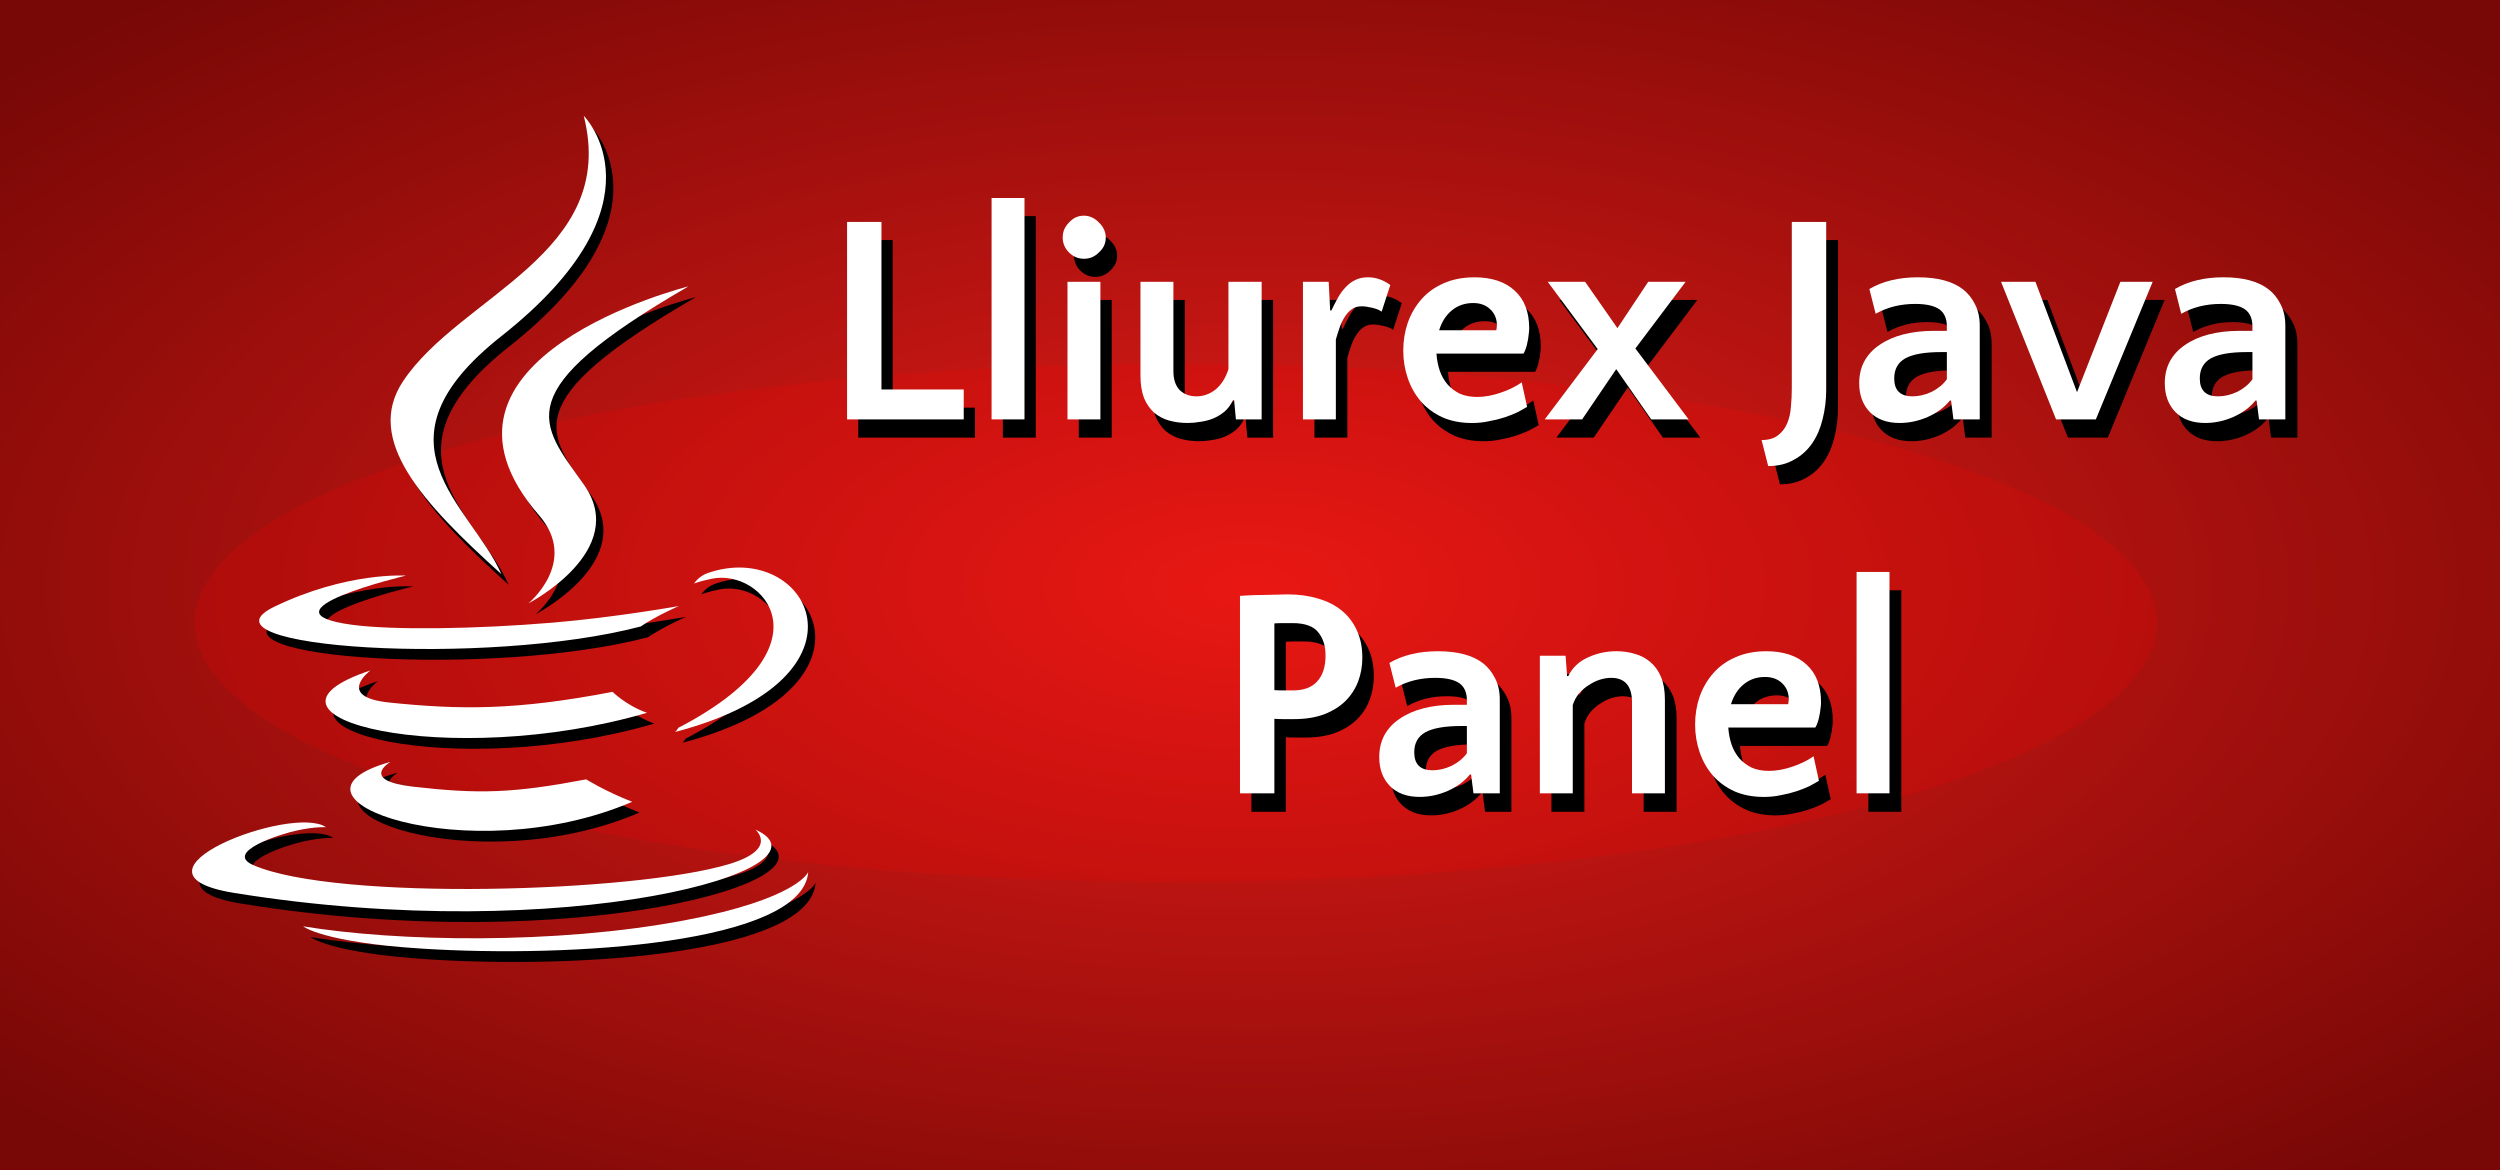 <?xml version="1.0" encoding="UTF-8" standalone="no"?>
<!-- Created with Inkscape (http://www.inkscape.org/) -->

<svg
   xmlns:osb="http://www.openswatchbook.org/uri/2009/osb"
   xmlns:dc="http://purl.org/dc/elements/1.1/"
   xmlns:cc="http://creativecommons.org/ns#"
   xmlns:rdf="http://www.w3.org/1999/02/22-rdf-syntax-ns#"
   xmlns:svg="http://www.w3.org/2000/svg"
   xmlns="http://www.w3.org/2000/svg"
   xmlns:xlink="http://www.w3.org/1999/xlink"
   xmlns:sodipodi="http://sodipodi.sourceforge.net/DTD/sodipodi-0.dtd"
   xmlns:inkscape="http://www.inkscape.org/namespaces/inkscape"
   width="235"
   height="110"
   id="svg2"
   version="1.1"
   inkscape:version="0.92.1 unknown"
   sodipodi:docname="lliurex-java-panel.svg">
  <defs
     id="defs4">
    <linearGradient
       inkscape:collect="always"
       id="linearGradient3630">
      <stop
         style="stop-color:#e41c18;stop-opacity:1"
         offset="0"
         id="stop3632" />
      <stop
         style="stop-color:#780806;stop-opacity:1"
         offset="1"
         id="stop3634" />
    </linearGradient>
    <linearGradient
       id="linearGradient5074"
       osb:paint="solid">
      <stop
         style="stop-color:#d40000;stop-opacity:1;"
         offset="0"
         id="stop5076" />
    </linearGradient>
    <linearGradient
       inkscape:collect="always"
       id="linearGradient4238">
      <stop
         style="stop-color:#36005f;stop-opacity:1;"
         offset="0"
         id="stop4240" />
      <stop
         style="stop-color:#36005f;stop-opacity:0;"
         offset="1"
         id="stop4242" />
    </linearGradient>
    <radialGradient
       inkscape:collect="always"
       xlink:href="#linearGradient4238"
       id="radialGradient4244"
       cx="73.254"
       cy="989.404"
       fx="73.254"
       fy="989.404"
       r="65.34"
       gradientTransform="matrix(1,0,0,0.377,0,616.087)"
       gradientUnits="userSpaceOnUse" />
    <linearGradient
       y2="833.855"
       x2="230.013"
       y1="768.038"
       x1="296.137"
       gradientTransform="matrix(0.881,0,0,1.135,0,280)"
       gradientUnits="userSpaceOnUse"
       id="G0">
      <stop
         id="stop4611"
         style="stop-color:#4dad2c" />
      <stop
         id="stop4613"
         style="stop-color:#e3ff86"
         offset="1" />
    </linearGradient>
    <linearGradient
       y2="408.781"
       x2="504.901"
       y1="408.781"
       x1="433.228"
       gradientTransform="matrix(0.448,0,0,2.23,0,280)"
       gradientUnits="userSpaceOnUse"
       id="G1">
      <stop
         id="stop4616"
         style="stop-color:#fff" />
      <stop
         id="stop4618"
         style="stop-color:#fff;stop-opacity:0"
         offset="1" />
    </linearGradient>
    <linearGradient
       y2="1719.031"
       x2="116.152"
       y1="1726.721"
       x1="121.738"
       gradientTransform="matrix(1.959,0,0,0.511,0,280)"
       gradientUnits="userSpaceOnUse"
       id="G2">
      <stop
         id="stop4621"
         style="stop-color:#d9d9b4" />
      <stop
         id="stop4623"
         style="stop-color:#a3a36b"
         offset="1" />
    </linearGradient>
    <linearGradient
       y2="1051.365"
       x2="243.662"
       y1="998.696"
       x1="241.408"
       gradientTransform="matrix(0.991,0,0,1.009,0,140)"
       xlink:href="#G1"
       id="G3" />
    <linearGradient
       y2="776.557"
       x2="286.712"
       y1="794.375"
       x1="277.491"
       gradientTransform="matrix(0.747,0,0,1.338,0.25,132)"
       xlink:href="#G3"
       id="G4">
      <stop
         id="stop4627"
         style="stop-color:#ff0b00" />
      <stop
         id="stop4629"
         style="stop-color:#810500"
         offset="1" />
    </linearGradient>
    <linearGradient
       y2="885.647"
       x2="252.102"
       y1="868.116"
       x1="250.287"
       gradientTransform="matrix(0.834,0,0,1.199,0,132)"
       xlink:href="#G1"
       id="G5" />
    <linearGradient
       y2="1976.435"
       x2="115.168"
       y1="1985.535"
       x1="126.136"
       gradientTransform="matrix(1.938,0,0,0.516,0,140)"
       xlink:href="#G1"
       id="G6" />
    <radialGradient
       r="44.525"
       fy="1794.88"
       fx="169.881"
       cy="1794.88"
       cx="169.881"
       gradientTransform="scale(1.46,0.685)"
       gradientUnits="userSpaceOnUse"
       id="G7">
      <stop
         id="stop4634"
         style="stop-color:#000;stop-opacity:.392" />
      <stop
         id="stop4636"
         style="stop-color:#000;stop-opacity:0"
         offset="1" />
    </radialGradient>
    <linearGradient
       y2="1082.942"
       x2="211.853"
       y1="1137.605"
       x1="205.993"
       gradientTransform="matrix(1.176,0,0,0.85,0,280)"
       gradientUnits="userSpaceOnUse"
       spreadMethod="reflect"
       id="G9">
      <stop
         id="stop4639"
         style="stop-color:#b6e8ff" />
      <stop
         id="stop4641"
         style="stop-color:#2389db"
         offset="1" />
    </linearGradient>
    <linearGradient
       y2="1448.467"
       x2="189.136"
       y1="1448.467"
       x1="131.919"
       gradientTransform="matrix(1.515,0,0,0.66,0,280)"
       xlink:href="#G2"
       id="G10" />
    <linearGradient
       y2="1776.309"
       x2="164.792"
       y1="1700.754"
       x1="143.156"
       gradientTransform="matrix(1.615,0,0,0.619,0,140)"
       xlink:href="#G1"
       id="G11" />
    <linearGradient
       y2="1444.941"
       x2="191.071"
       y1="1478.189"
       x1="191.071"
       gradientTransform="matrix(1.362,0,0,0.734,0,140)"
       xlink:href="#G4"
       id="G12" />
    <linearGradient
       y2="1634.547"
       x2="157.334"
       y1="1696.161"
       x1="140.257"
       gradientTransform="matrix(1.515,0,0,0.66,0,140)"
       xlink:href="#G2"
       id="G13" />
    <linearGradient
       y2="1666.985"
       x2="167.519"
       y1="1674.547"
       x1="175.508"
       gradientTransform="matrix(1.515,0,0,0.66,0,140)"
       spreadMethod="pad"
       xlink:href="#G1"
       id="G14" />
    <linearGradient
       y2="1669.343"
       x2="147.687"
       y1="1674.473"
       x1="140.183"
       gradientTransform="matrix(1.515,0,0,0.66,0,140)"
       xlink:href="#G1"
       id="G15" />
    <linearGradient
       y2="985.212"
       x2="227.172"
       y1="1010.13"
       x1="222.242"
       gradientTransform="matrix(0.907,0,0,1.102,0,140)"
       xlink:href="#G4"
       id="G16" />
    <linearGradient
       y2="1068.409"
       x2="212.007"
       y1="1048.091"
       x1="211.964"
       gradientTransform="matrix(0.965,0,0,1.036,0,140)"
       xlink:href="#G1"
       id="G17" />
    <linearGradient
       y2="1493.874"
       x2="182.967"
       y1="1437.268"
       x1="196.648"
       gradientTransform="matrix(1.362,0,0,0.734,0,140)"
       xlink:href="#G1"
       id="G18" />
    <linearGradient
       id="SVGID_1_"
       gradientUnits="userSpaceOnUse"
       x1="30.25"
       y1="49"
       x2="30.25"
       y2="12.874">
      <stop
         offset="0"
         style="stop-color:#000000"
         id="stop5847" />
      <stop
         offset="1"
         style="stop-color:#3B3B3B"
         id="stop5849" />
    </linearGradient>
    <linearGradient
       id="SVGID_2_"
       gradientUnits="userSpaceOnUse"
       x1="59.722"
       y1="20.467"
       x2="59.722"
       y2="12.583">
      <stop
         offset="0"
         style="stop-color:#000000"
         id="stop5854" />
      <stop
         offset="1"
         style="stop-color:#3B3B3B"
         id="stop5856" />
    </linearGradient>
    <linearGradient
       id="SVGID_2_-8"
       gradientUnits="userSpaceOnUse"
       x1="10.095"
       y1="29"
       x2="57"
       y2="29">
      <stop
         offset="0"
         style="stop-color:#535353"
         id="stop82904" />
      <stop
         offset="0.268"
         style="stop-color:#595959"
         id="stop82906" />
      <stop
         offset="0.596"
         style="stop-color:#686868"
         id="stop82908" />
      <stop
         offset="0.956"
         style="stop-color:#808080"
         id="stop82910" />
      <stop
         offset="1"
         style="stop-color:#848484"
         id="stop82912" />
    </linearGradient>
    <linearGradient
       id="SVGID_3_"
       gradientUnits="userSpaceOnUse"
       x1="13.5"
       y1="29.5"
       x2="56.5"
       y2="29.5">
      <stop
         offset="0"
         style="stop-color:#D1D1D1"
         id="stop82919" />
      <stop
         offset="0.008"
         style="stop-color:#D2D2D2"
         id="stop82921" />
      <stop
         offset="0.303"
         style="stop-color:#EBEBEB"
         id="stop82923" />
      <stop
         offset="0.573"
         style="stop-color:#FAFAFA"
         id="stop82925" />
      <stop
         offset="0.792"
         style="stop-color:#FFFFFF"
         id="stop82927" />
      <stop
         offset="0.854"
         style="stop-color:#FBFBFB"
         id="stop82929" />
      <stop
         offset="0.913"
         style="stop-color:#EFEFEF"
         id="stop82931" />
      <stop
         offset="0.971"
         style="stop-color:#DCDCDC"
         id="stop82933" />
      <stop
         offset="1"
         style="stop-color:#D0D0D0"
         id="stop82935" />
    </linearGradient>
    <linearGradient
       id="SVGID_4_"
       gradientUnits="userSpaceOnUse"
       x1="13"
       y1="29.5"
       x2="57"
       y2="29.5">
      <stop
         offset="0"
         style="stop-color:#E5E2DF"
         id="stop82938" />
      <stop
         offset="0"
         style="stop-color:#DED9D6"
         id="stop82940" />
      <stop
         offset="0.063"
         style="stop-color:#CFCAC9"
         id="stop82942" />
      <stop
         offset="0.183"
         style="stop-color:#A8A4A7"
         id="stop82944" />
      <stop
         offset="0.264"
         style="stop-color:#8B878D"
         id="stop82946" />
      <stop
         offset="0.522"
         style="stop-color:#F3F4F4"
         id="stop82948" />
      <stop
         offset="0.584"
         style="stop-color:#E5E5E6"
         id="stop82950" />
      <stop
         offset="0.703"
         style="stop-color:#C0BEC0"
         id="stop82952" />
      <stop
         offset="0.865"
         style="stop-color:#858085"
         id="stop82954" />
      <stop
         offset="0.876"
         style="stop-color:#807B80"
         id="stop82956" />
      <stop
         offset="1"
         style="stop-color:#D1D3D4"
         id="stop82958" />
      <stop
         offset="1"
         style="stop-color:#A7A9AC"
         id="stop82960" />
    </linearGradient>
    <linearGradient
       id="SVGID_5_"
       gradientUnits="userSpaceOnUse"
       x1="13.5"
       y1="30"
       x2="55.5"
       y2="30">
      <stop
         offset="0"
         style="stop-color:#D1D1D1"
         id="stop82965" />
      <stop
         offset="0.008"
         style="stop-color:#D2D2D2"
         id="stop82967" />
      <stop
         offset="0.303"
         style="stop-color:#EBEBEB"
         id="stop82969" />
      <stop
         offset="0.573"
         style="stop-color:#FAFAFA"
         id="stop82971" />
      <stop
         offset="0.792"
         style="stop-color:#FFFFFF"
         id="stop82973" />
      <stop
         offset="0.854"
         style="stop-color:#FBFBFB"
         id="stop82975" />
      <stop
         offset="0.913"
         style="stop-color:#EFEFEF"
         id="stop82977" />
      <stop
         offset="0.971"
         style="stop-color:#DCDCDC"
         id="stop82979" />
      <stop
         offset="1"
         style="stop-color:#D0D0D0"
         id="stop82981" />
    </linearGradient>
    <linearGradient
       id="SVGID_6_"
       gradientUnits="userSpaceOnUse"
       x1="13"
       y1="30"
       x2="56"
       y2="30">
      <stop
         offset="0"
         style="stop-color:#E5E2DF"
         id="stop82984" />
      <stop
         offset="0"
         style="stop-color:#DED9D6"
         id="stop82986" />
      <stop
         offset="0.063"
         style="stop-color:#CFCAC9"
         id="stop82988" />
      <stop
         offset="0.183"
         style="stop-color:#A8A4A7"
         id="stop82990" />
      <stop
         offset="0.264"
         style="stop-color:#8B878D"
         id="stop82992" />
      <stop
         offset="0.522"
         style="stop-color:#F3F4F4"
         id="stop82994" />
      <stop
         offset="0.584"
         style="stop-color:#E5E5E6"
         id="stop82996" />
      <stop
         offset="0.703"
         style="stop-color:#C0BEC0"
         id="stop82998" />
      <stop
         offset="0.865"
         style="stop-color:#858085"
         id="stop83000" />
      <stop
         offset="0.876"
         style="stop-color:#807B80"
         id="stop83002" />
      <stop
         offset="1"
         style="stop-color:#D1D3D4"
         id="stop83004" />
      <stop
         offset="1"
         style="stop-color:#A7A9AC"
         id="stop83006" />
    </linearGradient>
    <linearGradient
       id="SVGID_7_"
       gradientUnits="userSpaceOnUse"
       x1="12.5"
       y1="31"
       x2="54.5"
       y2="31">
      <stop
         offset="0"
         style="stop-color:#D1D1D1"
         id="stop83011" />
      <stop
         offset="0.008"
         style="stop-color:#D2D2D2"
         id="stop83013" />
      <stop
         offset="0.303"
         style="stop-color:#EBEBEB"
         id="stop83015" />
      <stop
         offset="0.573"
         style="stop-color:#FAFAFA"
         id="stop83017" />
      <stop
         offset="0.792"
         style="stop-color:#FFFFFF"
         id="stop83019" />
      <stop
         offset="0.854"
         style="stop-color:#FBFBFB"
         id="stop83021" />
      <stop
         offset="0.913"
         style="stop-color:#EFEFEF"
         id="stop83023" />
      <stop
         offset="0.971"
         style="stop-color:#DCDCDC"
         id="stop83025" />
      <stop
         offset="1"
         style="stop-color:#D0D0D0"
         id="stop83027" />
    </linearGradient>
    <linearGradient
       id="SVGID_8_"
       gradientUnits="userSpaceOnUse"
       x1="12"
       y1="31"
       x2="55"
       y2="31">
      <stop
         offset="0"
         style="stop-color:#E5E2DF"
         id="stop83030" />
      <stop
         offset="0"
         style="stop-color:#DED9D6"
         id="stop83032" />
      <stop
         offset="0.063"
         style="stop-color:#CFCAC9"
         id="stop83034" />
      <stop
         offset="0.183"
         style="stop-color:#A8A4A7"
         id="stop83036" />
      <stop
         offset="0.264"
         style="stop-color:#8B878D"
         id="stop83038" />
      <stop
         offset="0.522"
         style="stop-color:#F3F4F4"
         id="stop83040" />
      <stop
         offset="0.584"
         style="stop-color:#E5E5E6"
         id="stop83042" />
      <stop
         offset="0.703"
         style="stop-color:#C0BEC0"
         id="stop83044" />
      <stop
         offset="0.865"
         style="stop-color:#858085"
         id="stop83046" />
      <stop
         offset="0.876"
         style="stop-color:#807B80"
         id="stop83048" />
      <stop
         offset="1"
         style="stop-color:#D1D3D4"
         id="stop83050" />
      <stop
         offset="1"
         style="stop-color:#A7A9AC"
         id="stop83052" />
    </linearGradient>
    <linearGradient
       id="SVGID_9_"
       gradientUnits="userSpaceOnUse"
       x1="11.5"
       y1="31"
       x2="53.501"
       y2="31">
      <stop
         offset="0"
         style="stop-color:#D1D1D1"
         id="stop83057" />
      <stop
         offset="0.008"
         style="stop-color:#D2D2D2"
         id="stop83059" />
      <stop
         offset="0.303"
         style="stop-color:#EBEBEB"
         id="stop83061" />
      <stop
         offset="0.573"
         style="stop-color:#FAFAFA"
         id="stop83063" />
      <stop
         offset="0.792"
         style="stop-color:#FFFFFF"
         id="stop83065" />
      <stop
         offset="0.854"
         style="stop-color:#FBFBFB"
         id="stop83067" />
      <stop
         offset="0.913"
         style="stop-color:#EFEFEF"
         id="stop83069" />
      <stop
         offset="0.971"
         style="stop-color:#DCDCDC"
         id="stop83071" />
      <stop
         offset="1"
         style="stop-color:#D0D0D0"
         id="stop83073" />
    </linearGradient>
    <linearGradient
       id="SVGID_10_"
       gradientUnits="userSpaceOnUse"
       x1="11"
       y1="31"
       x2="54.001"
       y2="31">
      <stop
         offset="0"
         style="stop-color:#E5E2DF"
         id="stop83076" />
      <stop
         offset="0"
         style="stop-color:#DED9D6"
         id="stop83078" />
      <stop
         offset="0.063"
         style="stop-color:#CFCAC9"
         id="stop83080" />
      <stop
         offset="0.183"
         style="stop-color:#A8A4A7"
         id="stop83082" />
      <stop
         offset="0.264"
         style="stop-color:#8B878D"
         id="stop83084" />
      <stop
         offset="0.522"
         style="stop-color:#F3F4F4"
         id="stop83086" />
      <stop
         offset="0.584"
         style="stop-color:#E5E5E6"
         id="stop83088" />
      <stop
         offset="0.703"
         style="stop-color:#C0BEC0"
         id="stop83090" />
      <stop
         offset="0.865"
         style="stop-color:#858085"
         id="stop83092" />
      <stop
         offset="0.876"
         style="stop-color:#807B80"
         id="stop83094" />
      <stop
         offset="1"
         style="stop-color:#D1D3D4"
         id="stop83096" />
      <stop
         offset="1"
         style="stop-color:#A7A9AC"
         id="stop83098" />
    </linearGradient>
    <linearGradient
       id="SVGID_11_"
       gradientUnits="userSpaceOnUse"
       x1="11.5"
       y1="32"
       x2="53.5"
       y2="32">
      <stop
         offset="0"
         style="stop-color:#D1D1D1"
         id="stop83103" />
      <stop
         offset="0.008"
         style="stop-color:#D2D2D2"
         id="stop83105" />
      <stop
         offset="0.303"
         style="stop-color:#EBEBEB"
         id="stop83107" />
      <stop
         offset="0.573"
         style="stop-color:#FAFAFA"
         id="stop83109" />
      <stop
         offset="0.792"
         style="stop-color:#FFFFFF"
         id="stop83111" />
      <stop
         offset="0.854"
         style="stop-color:#FBFBFB"
         id="stop83113" />
      <stop
         offset="0.913"
         style="stop-color:#EFEFEF"
         id="stop83115" />
      <stop
         offset="0.971"
         style="stop-color:#DCDCDC"
         id="stop83117" />
      <stop
         offset="1"
         style="stop-color:#D0D0D0"
         id="stop83119" />
    </linearGradient>
    <linearGradient
       id="SVGID_12_"
       gradientUnits="userSpaceOnUse"
       x1="11"
       y1="32"
       x2="54"
       y2="32">
      <stop
         offset="0"
         style="stop-color:#E5E2DF"
         id="stop83122" />
      <stop
         offset="0"
         style="stop-color:#DED9D6"
         id="stop83124" />
      <stop
         offset="0.063"
         style="stop-color:#CFCAC9"
         id="stop83126" />
      <stop
         offset="0.183"
         style="stop-color:#A8A4A7"
         id="stop83128" />
      <stop
         offset="0.264"
         style="stop-color:#8B878D"
         id="stop83130" />
      <stop
         offset="0.522"
         style="stop-color:#F3F4F4"
         id="stop83132" />
      <stop
         offset="0.584"
         style="stop-color:#E5E5E6"
         id="stop83134" />
      <stop
         offset="0.703"
         style="stop-color:#C0BEC0"
         id="stop83136" />
      <stop
         offset="0.865"
         style="stop-color:#858085"
         id="stop83138" />
      <stop
         offset="0.876"
         style="stop-color:#807B80"
         id="stop83140" />
      <stop
         offset="1"
         style="stop-color:#D1D3D4"
         id="stop83142" />
      <stop
         offset="1"
         style="stop-color:#A7A9AC"
         id="stop83144" />
    </linearGradient>
    <linearGradient
       id="SVGID_13_"
       gradientUnits="userSpaceOnUse"
       x1="10.5"
       y1="32.5"
       x2="53.5"
       y2="32.5">
      <stop
         offset="0"
         style="stop-color:#D1D1D1"
         id="stop83149" />
      <stop
         offset="0.008"
         style="stop-color:#D2D2D2"
         id="stop83151" />
      <stop
         offset="0.303"
         style="stop-color:#EBEBEB"
         id="stop83153" />
      <stop
         offset="0.573"
         style="stop-color:#FAFAFA"
         id="stop83155" />
      <stop
         offset="0.792"
         style="stop-color:#FFFFFF"
         id="stop83157" />
      <stop
         offset="0.854"
         style="stop-color:#FBFBFB"
         id="stop83159" />
      <stop
         offset="0.913"
         style="stop-color:#EFEFEF"
         id="stop83161" />
      <stop
         offset="0.971"
         style="stop-color:#DCDCDC"
         id="stop83163" />
      <stop
         offset="1"
         style="stop-color:#D0D0D0"
         id="stop83165" />
    </linearGradient>
    <linearGradient
       id="SVGID_14_"
       gradientUnits="userSpaceOnUse"
       x1="10"
       y1="32.5"
       x2="54"
       y2="32.5">
      <stop
         offset="0"
         style="stop-color:#E5E2DF"
         id="stop83168" />
      <stop
         offset="0"
         style="stop-color:#DED9D6"
         id="stop83170" />
      <stop
         offset="0.063"
         style="stop-color:#CFCAC9"
         id="stop83172" />
      <stop
         offset="0.183"
         style="stop-color:#A8A4A7"
         id="stop83174" />
      <stop
         offset="0.264"
         style="stop-color:#8B878D"
         id="stop83176" />
      <stop
         offset="0.522"
         style="stop-color:#F3F4F4"
         id="stop83178" />
      <stop
         offset="0.584"
         style="stop-color:#E5E5E6"
         id="stop83180" />
      <stop
         offset="0.703"
         style="stop-color:#C0BEC0"
         id="stop83182" />
      <stop
         offset="0.865"
         style="stop-color:#858085"
         id="stop83184" />
      <stop
         offset="0.876"
         style="stop-color:#807B80"
         id="stop83186" />
      <stop
         offset="1"
         style="stop-color:#D1D3D4"
         id="stop83188" />
      <stop
         offset="1"
         style="stop-color:#A7A9AC"
         id="stop83190" />
    </linearGradient>
    <linearGradient
       id="SVGID_15_"
       gradientUnits="userSpaceOnUse"
       x1="9"
       y1="33"
       x2="53"
       y2="33">
      <stop
         offset="0"
         style="stop-color:#D1D1D1"
         id="stop83195" />
      <stop
         offset="0.008"
         style="stop-color:#D2D2D2"
         id="stop83197" />
      <stop
         offset="0.303"
         style="stop-color:#EBEBEB"
         id="stop83199" />
      <stop
         offset="0.573"
         style="stop-color:#FAFAFA"
         id="stop83201" />
      <stop
         offset="0.792"
         style="stop-color:#FFFFFF"
         id="stop83203" />
      <stop
         offset="0.854"
         style="stop-color:#FBFBFB"
         id="stop83205" />
      <stop
         offset="0.913"
         style="stop-color:#EFEFEF"
         id="stop83207" />
      <stop
         offset="0.971"
         style="stop-color:#DCDCDC"
         id="stop83209" />
      <stop
         offset="1"
         style="stop-color:#D0D0D0"
         id="stop83211" />
    </linearGradient>
    <linearGradient
       id="SVGID_16_"
       gradientUnits="userSpaceOnUse"
       x1="31"
       y1="59"
       x2="31"
       y2="7">
      <stop
         offset="0"
         style="stop-color:#545454"
         id="stop83216" />
      <stop
         offset="0.003"
         style="stop-color:#575757"
         id="stop83218" />
      <stop
         offset="0.037"
         style="stop-color:#707070"
         id="stop83220" />
      <stop
         offset="0.068"
         style="stop-color:#7F7F7F"
         id="stop83222" />
      <stop
         offset="0.093"
         style="stop-color:#848484"
         id="stop83224" />
      <stop
         offset="0.419"
         style="stop-color:#6C6C6C"
         id="stop83226" />
      <stop
         offset="0.758"
         style="stop-color:#5A5A5A"
         id="stop83228" />
      <stop
         offset="1"
         style="stop-color:#535353"
         id="stop83230" />
    </linearGradient>
    <linearGradient
       id="SVGID_17_"
       gradientUnits="userSpaceOnUse"
       x1="11"
       y1="33"
       x2="52"
       y2="33">
      <stop
         offset="0"
         style="stop-color:#B6B6B6"
         id="stop83351" />
      <stop
         offset="0.029"
         style="stop-color:#C3C3C3"
         id="stop83353" />
      <stop
         offset="0.087"
         style="stop-color:#D6D6D6"
         id="stop83355" />
      <stop
         offset="0.146"
         style="stop-color:#E2E2E2"
         id="stop83357" />
      <stop
         offset="0.208"
         style="stop-color:#E6E6E6"
         id="stop83359" />
      <stop
         offset="0.427"
         style="stop-color:#E0E0E0"
         id="stop83361" />
      <stop
         offset="0.697"
         style="stop-color:#D1D1D1"
         id="stop83363" />
      <stop
         offset="0.992"
         style="stop-color:#B8B8B8"
         id="stop83365" />
      <stop
         offset="1"
         style="stop-color:#B8B8B8"
         id="stop83367" />
    </linearGradient>
    <linearGradient
       id="SVGID_18_"
       gradientUnits="userSpaceOnUse"
       x1="3.769"
       y1="-555.694"
       x2="26.508"
       y2="-573.459"
       gradientTransform="matrix(1,0,0,-1,0,-542)">
      <stop
         offset="0"
         style="stop-color:#FFFFFF"
         id="stop83374" />
      <stop
         offset="1"
         style="stop-color:#FFFFFF;stop-opacity:0"
         id="stop83376" />
    </linearGradient>
    <linearGradient
       id="SVGID_19_"
       gradientUnits="userSpaceOnUse"
       x1="3.506"
       y1="47.516"
       x2="59.568"
       y2="47.516">
      <stop
         offset="0"
         style="stop-color:#040404"
         id="stop83381" />
      <stop
         offset="0.125"
         style="stop-color:#0A0A0A"
         id="stop83383" />
      <stop
         offset="0.25"
         style="stop-color:#131313"
         id="stop83385" />
      <stop
         offset="0.375"
         style="stop-color:#1F1F1F"
         id="stop83387" />
      <stop
         offset="0.5"
         style="stop-color:#414141"
         id="stop83389" />
      <stop
         offset="0.635"
         style="stop-color:#1F1F1F"
         id="stop83391" />
      <stop
         offset="0.75"
         style="stop-color:#131313"
         id="stop83393" />
      <stop
         offset="0.875"
         style="stop-color:#0A0A0A"
         id="stop83395" />
      <stop
         offset="1"
         style="stop-color:#040404"
         id="stop83397" />
    </linearGradient>
    <linearGradient
       id="SVGID_20_"
       gradientUnits="userSpaceOnUse"
       x1="11"
       y1="47.516"
       x2="52"
       y2="47.516">
      <stop
         offset="0"
         style="stop-color:#BEBEBE"
         id="stop83400" />
      <stop
         offset="0.037"
         style="stop-color:#CBCBCB"
         id="stop83402" />
      <stop
         offset="0.121"
         style="stop-color:#E3E3E3"
         id="stop83404" />
      <stop
         offset="0.197"
         style="stop-color:#F2F2F2"
         id="stop83406" />
      <stop
         offset="0.261"
         style="stop-color:#F7F7F7"
         id="stop83408" />
      <stop
         offset="0.83"
         style="stop-color:#F6F6F6"
         id="stop83410" />
      <stop
         offset="1"
         style="stop-color:#BFBFBF"
         id="stop83412" />
    </linearGradient>
    <filter
       inkscape:collect="always"
       style="color-interpolation-filters:sRGB"
       id="filter4795"
       x="-0.391"
       width="1.782"
       y="-0.391"
       height="1.782">
      <feGaussianBlur
         inkscape:collect="always"
         stdDeviation="10.265"
         id="feGaussianBlur4797" />
    </filter>
    <filter
       inkscape:collect="always"
       style="color-interpolation-filters:sRGB"
       id="filter4551"
       x="-0.008"
       width="1.017"
       y="-0.02"
       height="1.041">
      <feGaussianBlur
         inkscape:collect="always"
         stdDeviation="0.534"
         id="feGaussianBlur4553" />
    </filter>
    <filter
       inkscape:collect="always"
       style="color-interpolation-filters:sRGB"
       id="filter4573"
       x="-0.014"
       width="1.028"
       y="-0.01"
       height="1.021">
      <feGaussianBlur
         inkscape:collect="always"
         stdDeviation="0.249"
         id="feGaussianBlur4575" />
    </filter>
    <radialGradient
       inkscape:collect="always"
       xlink:href="#linearGradient3630"
       id="radialGradient4579"
       cx="117.677"
       cy="997.292"
       fx="117.677"
       fy="997.292"
       r="117.81"
       gradientTransform="matrix(1.324,0,0,0.621,-38.14,378.163)"
       gradientUnits="userSpaceOnUse" />
  </defs>
  <sodipodi:namedview
     id="base"
     pagecolor="#ffffff"
     bordercolor="#666666"
     borderopacity="1.0"
     inkscape:pageopacity="0.0"
     inkscape:pageshadow="2"
     inkscape:zoom="2.8284273"
     inkscape:cx="60.920353"
     inkscape:cy="50.7846"
     inkscape:document-units="px"
     inkscape:current-layer="layer2"
     showgrid="false"
     inkscape:showpageshadow="false"
     inkscape:window-width="1920"
     inkscape:window-height="1031"
     inkscape:window-x="1920"
     inkscape:window-y="0"
     inkscape:window-maximized="1"
     showguides="true"
     inkscape:guide-bbox="true"
     inkscape:snap-global="false" />
  <g
     inkscape:label="Capa 1"
     inkscape:groupmode="layer"
     id="layer1"
     transform="translate(0,-942.362)">
    <rect
       style="opacity:1;fill:url(#radialGradient4579);fill-opacity:1;stroke:none"
       id="rect6228"
       width="235.621"
       height="110.213"
       x="-0.134"
       y="942.185" />
    <circle
       style="opacity:0.401;fill:#ff0000;stroke:none;stroke-opacity:1;filter:url(#filter4795)"
       id="path4609"
       cx="38"
       cy="1000.862"
       r="31.5"
       transform="matrix(2.928,0,0,0.773,-0.745,227.237)" />
    <g
       id="g4744"
       transform="translate(-1434.045,-396.428)" />
    <g
       transform="matrix(3.231,0,0,2.422,257.47,917.475)"
       id="g5313" />
    <g
       id="g5820"
       transform="matrix(2.623,0,0,2.623,271.166,917.774)" />
    <g
       transform="matrix(2.56,0,0,2.56,294.302,906.873)"
       id="g3809" />
  </g>
  <g
     inkscape:groupmode="layer"
     id="layer2"
     inkscape:label="Capa 2">
    <g
       id="g4840"
       transform="translate(2.613,-0.707)">
      <g
         style="fill:#000000;filter:url(#filter4573)"
         transform="matrix(1.368,0,0,1.368,-0.395,-1283.283)"
         id="g3606-0">
        <path
           inkscape:connector-curvature="0"
           style="fill:#000000;fill-opacity:1"
           d="m 25.717,991.678 c 0,0 -2.194,1.276 1.561,1.707 4.549,0.519 6.874,0.445 11.887,-0.504 0,0 1.318,0.826 3.159,1.542 -11.238,4.816 -25.434,-0.279 -16.607,-2.745"
           id="path6648-6" />
        <path
           inkscape:connector-curvature="0"
           style="fill:#000000;fill-opacity:1"
           d="m 24.344,985.393 c 0,0 -2.461,1.821 1.297,2.21 4.859,0.501 8.697,0.542 15.338,-0.736 0,0 0.918,0.931 2.363,1.44 -13.588,3.973 -28.722,0.313 -18.998,-2.914"
           id="path6650-2" />
        <path
           inkscape:connector-curvature="0"
           style="fill:#000000;fill-opacity:1"
           d="m 35.921,974.731 c 2.769,3.188 -0.728,6.057 -0.728,6.057 0,0 7.031,-3.63 3.802,-8.175 -3.016,-4.239 -5.329,-6.345 7.192,-13.606 0,0 -19.653,4.908 -10.266,15.724"
           id="path6652-6" />
        <path
           inkscape:connector-curvature="0"
           style="fill:#000000;fill-opacity:1"
           d="m 50.784,996.327 c 0,0 1.623,1.338 -1.788,2.372 -6.487,1.965 -26.999,2.558 -32.697,0.078 -2.048,-0.891 1.793,-2.128 3.001,-2.387 1.26,-0.273 1.98,-0.222 1.98,-0.222 -2.278,-1.605 -14.724,3.151 -6.322,4.513 22.913,3.716 41.768,-1.673 35.825,-4.354"
           id="path6654-1" />
        <path
           inkscape:connector-curvature="0"
           style="fill:#000000;fill-opacity:1"
           d="m 26.772,978.881 c 0,0 -10.434,2.478 -3.695,3.378 2.845,0.381 8.517,0.295 13.801,-0.148 4.318,-0.364 8.654,-1.139 8.654,-1.139 0,0 -1.523,0.652 -2.624,1.404 -10.595,2.787 -31.063,1.49 -25.171,-1.36 4.983,-2.409 9.035,-2.136 9.035,-2.136"
           id="path6656-8" />
        <path
           inkscape:connector-curvature="0"
           style="fill:#000000;fill-opacity:1"
           d="m 45.489,989.343 c 10.77,-5.597 5.791,-10.975 2.315,-10.251 -0.852,0.177 -1.232,0.331 -1.232,0.331 0,0 0.316,-0.495 0.92,-0.71 6.876,-2.418 12.165,7.13 -2.22,10.912 0,1.6e-4 0.167,-0.149 0.216,-0.282"
           id="path6658-7" />
        <path
           inkscape:connector-curvature="0"
           style="fill:#000000;fill-opacity:1"
           d="m 38.995,947.282 c 0,0 5.965,5.967 -5.657,15.142 -9.32,7.36 -2.125,11.557 -0.004,16.352 -5.44,-4.908 -9.433,-9.229 -6.754,-13.251 3.931,-5.903 14.822,-8.765 12.415,-18.243"
           id="path6660-9" />
        <path
           inkscape:connector-curvature="0"
           style="fill:#000000;fill-opacity:1"
           d="m 27.83,1004.509 c 10.338,0.662 26.214,-0.367 26.59,-5.259 0,0 -0.723,1.854 -8.544,3.327 -8.824,1.661 -19.707,1.467 -26.162,0.402 1.55e-4,-10e-5 1.321,1.094 8.116,1.529"
           id="path6662-2" />
      </g>
      <g
         transform="matrix(1.368,0,0,1.368,-1.087,-1284.294)"
         id="g3606">
        <path
           inkscape:connector-curvature="0"
           style="fill:#ffffff;fill-opacity:1"
           d="m 25.717,991.678 c 0,0 -2.194,1.276 1.561,1.707 4.549,0.519 6.874,0.445 11.887,-0.504 0,0 1.318,0.826 3.159,1.542 -11.238,4.816 -25.434,-0.279 -16.607,-2.745"
           id="path6648" />
        <path
           inkscape:connector-curvature="0"
           style="fill:#ffffff;fill-opacity:1"
           d="m 24.344,985.393 c 0,0 -2.461,1.821 1.297,2.21 4.859,0.501 8.697,0.542 15.338,-0.736 0,0 0.918,0.931 2.363,1.44 -13.588,3.973 -28.722,0.313 -18.998,-2.914"
           id="path6650" />
        <path
           inkscape:connector-curvature="0"
           style="fill:#ffffff;fill-opacity:1"
           d="m 35.921,974.731 c 2.769,3.188 -0.728,6.057 -0.728,6.057 0,0 7.031,-3.63 3.802,-8.175 -3.016,-4.239 -5.329,-6.345 7.192,-13.606 0,0 -19.653,4.908 -10.266,15.724"
           id="path6652" />
        <path
           inkscape:connector-curvature="0"
           style="fill:#ffffff;fill-opacity:1"
           d="m 50.784,996.327 c 0,0 1.623,1.338 -1.788,2.372 -6.487,1.965 -26.999,2.558 -32.697,0.078 -2.048,-0.891 1.793,-2.128 3.001,-2.387 1.26,-0.273 1.98,-0.222 1.98,-0.222 -2.278,-1.605 -14.724,3.151 -6.322,4.513 22.913,3.716 41.768,-1.673 35.825,-4.354"
           id="path6654" />
        <path
           inkscape:connector-curvature="0"
           style="fill:#ffffff;fill-opacity:1"
           d="m 26.772,978.881 c 0,0 -10.434,2.478 -3.695,3.378 2.845,0.381 8.517,0.295 13.801,-0.148 4.318,-0.364 8.654,-1.139 8.654,-1.139 0,0 -1.523,0.652 -2.624,1.404 -10.595,2.787 -31.063,1.49 -25.171,-1.36 4.983,-2.409 9.035,-2.136 9.035,-2.136"
           id="path6656" />
        <path
           inkscape:connector-curvature="0"
           style="fill:#ffffff;fill-opacity:1"
           d="m 45.489,989.343 c 10.77,-5.597 5.791,-10.975 2.315,-10.251 -0.852,0.177 -1.232,0.331 -1.232,0.331 0,0 0.316,-0.495 0.92,-0.71 6.876,-2.418 12.165,7.13 -2.22,10.912 0,1.6e-4 0.167,-0.149 0.216,-0.282"
           id="path6658" />
        <path
           inkscape:connector-curvature="0"
           style="fill:#ffffff;fill-opacity:1"
           d="m 38.995,947.282 c 0,0 5.965,5.967 -5.657,15.142 -9.32,7.36 -2.125,11.557 -0.004,16.352 -5.44,-4.908 -9.433,-9.229 -6.754,-13.251 3.931,-5.903 14.822,-8.765 12.415,-18.243"
           id="path6660" />
        <path
           inkscape:connector-curvature="0"
           style="fill:#ffffff;fill-opacity:1"
           d="m 27.83,1004.509 c 10.338,0.662 26.214,-0.367 26.59,-5.259 0,0 -0.723,1.854 -8.544,3.327 -8.824,1.661 -19.707,1.467 -26.162,0.402 1.55e-4,-10e-5 1.321,1.094 8.116,1.529"
           id="path6662" />
      </g>
      <g
         id="text3420-9"
         style="font-style:normal;font-weight:normal;font-size:37.661px;line-height:125%;font-family:sans-serif;text-align:center;letter-spacing:0px;word-spacing:0px;text-anchor:middle;fill:#000000;fill-opacity:1;stroke:none;stroke-width:1px;stroke-linecap:butt;stroke-linejoin:miter;stroke-opacity:1;filter:url(#filter4551)"
         transform="matrix(0.897,0,0,0.897,13.441,1.778)">
        <path
           inkscape:connector-curvature="0"
           id="path4414"
           style="font-style:normal;font-variant:normal;font-weight:bold;font-stretch:normal;font-size:31.367px;line-height:125%;font-family:'Quattrocento Sans';-inkscape-font-specification:'Quattrocento Sans Bold';text-align:center;writing-mode:lr-tb;text-anchor:middle;fill:#000000;fill-opacity:1;stroke:none;stroke-opacity:1"
           d="m 75.648,41.53 h 8.626 v 3.137 H 72.041 V 23.964 h 3.607 z" />
        <path
           inkscape:connector-curvature="0"
           id="path4416"
           style="font-style:normal;font-variant:normal;font-weight:bold;font-stretch:normal;font-size:31.367px;line-height:125%;font-family:'Quattrocento Sans';-inkscape-font-specification:'Quattrocento Sans Bold';text-align:center;writing-mode:lr-tb;text-anchor:middle;fill:#000000;fill-opacity:1;stroke:none;stroke-opacity:1"
           d="m 90.645,44.667 h -3.45 v -23.212 h 3.45 z" />
        <path
           inkscape:connector-curvature="0"
           id="path4418"
           style="font-style:normal;font-variant:normal;font-weight:bold;font-stretch:normal;font-size:31.367px;line-height:125%;font-family:'Quattrocento Sans';-inkscape-font-specification:'Quattrocento Sans Bold';text-align:center;writing-mode:lr-tb;text-anchor:middle;fill:#000000;fill-opacity:1;stroke:none;stroke-opacity:1"
           d="M 98.605,44.667 H 95.154 V 30.238 h 3.45 z M 94.653,25.595 q 0,-0.439 0.157,-0.847 0.188,-0.408 0.502,-0.721 0.314,-0.345 0.69,-0.533 0.408,-0.188 0.878,-0.188 0.439,0 0.847,0.188 0.408,0.188 0.721,0.533 0.345,0.314 0.533,0.721 0.188,0.408 0.188,0.847 0,0.471 -0.188,0.878 -0.188,0.376 -0.533,0.69 -0.314,0.314 -0.721,0.502 -0.408,0.157 -0.847,0.157 -0.91,0 -1.568,-0.659 Q 94.653,26.505 94.653,25.595 Z" />
        <path
           inkscape:connector-curvature="0"
           id="path4420"
           style="font-style:normal;font-variant:normal;font-weight:bold;font-stretch:normal;font-size:31.367px;line-height:125%;font-family:'Quattrocento Sans';-inkscape-font-specification:'Quattrocento Sans Bold';text-align:center;writing-mode:lr-tb;text-anchor:middle;fill:#000000;fill-opacity:1;stroke:none;stroke-opacity:1"
           d="m 106.26,30.238 v 9.379 q 0,1.286 0.659,1.976 0.69,0.659 1.757,0.659 1.098,0 2.008,-0.721 0.91,-0.753 1.349,-2.133 v -9.159 h 3.482 v 14.429 h -2.698 l -0.188,-2.008 h -0.125 q -0.345,0.721 -0.878,1.192 -0.533,0.439 -1.192,0.721 -0.627,0.251 -1.317,0.345 -0.69,0.125 -1.349,0.125 -1.035,0 -1.945,-0.251 -0.878,-0.251 -1.568,-0.816 -0.659,-0.596 -1.066,-1.537 -0.376,-0.972 -0.376,-2.384 v -9.818 z" />
        <path
           inkscape:connector-curvature="0"
           id="path4422"
           style="font-style:normal;font-variant:normal;font-weight:bold;font-stretch:normal;font-size:31.367px;line-height:125%;font-family:'Quattrocento Sans';-inkscape-font-specification:'Quattrocento Sans Bold';text-align:center;writing-mode:lr-tb;text-anchor:middle;fill:#000000;fill-opacity:1;stroke:none;stroke-opacity:1"
           d="m 128.094,33.374 q -0.314,-0.251 -0.972,-0.408 -0.659,-0.157 -1.129,-0.157 -0.627,0 -1.035,0.314 -0.408,0.282 -0.721,0.784 -0.314,0.471 -0.533,1.098 -0.22,0.627 -0.408,1.286 v 8.375 h -3.45 V 30.238 h 2.698 l 0.157,3.011 h 0.125 q 0.314,-0.659 0.659,-1.286 0.345,-0.627 0.784,-1.098 0.439,-0.502 1.004,-0.784 0.596,-0.314 1.38,-0.314 1.255,0 2.353,0.816 z" />
        <path
           inkscape:connector-curvature="0"
           id="path4424"
           style="font-style:normal;font-variant:normal;font-weight:bold;font-stretch:normal;font-size:31.367px;line-height:125%;font-family:'Quattrocento Sans';-inkscape-font-specification:'Quattrocento Sans Bold';text-align:center;writing-mode:lr-tb;text-anchor:middle;fill:#000000;fill-opacity:1;stroke:none;stroke-opacity:1"
           d="m 137.795,29.767 q 2.76,0 4.266,1.412 1.506,1.38 1.506,3.921 0,0.345 -0.063,0.753 -0.031,0.376 -0.125,0.753 -0.063,0.376 -0.188,0.69 -0.094,0.282 -0.22,0.471 h -9.128 q 0.063,0.941 0.345,1.788 0.282,0.816 0.816,1.443 0.533,0.596 1.286,0.972 0.784,0.345 1.819,0.345 1.161,0 2.447,-0.439 1.317,-0.439 2.227,-1.098 l 0.565,2.572 q -0.408,0.251 -1.004,0.565 -0.596,0.282 -1.349,0.533 -0.753,0.251 -1.631,0.408 -0.847,0.188 -1.788,0.188 -1.757,0 -3.105,-0.596 -1.349,-0.627 -2.258,-1.662 -0.91,-1.066 -1.38,-2.447 -0.471,-1.38 -0.471,-2.886 0,-1.537 0.471,-2.917 0.502,-1.412 1.443,-2.478 0.941,-1.066 2.321,-1.662 1.412,-0.627 3.199,-0.627 z m -0.094,2.698 q -1.317,0 -2.258,0.784 -0.91,0.753 -1.317,2.07 h 5.991 q 0.031,-0.094 0.031,-0.22 0.031,-0.125 0.031,-0.314 0,-1.004 -0.69,-1.662 -0.69,-0.659 -1.788,-0.659 z" />
        <path
           inkscape:connector-curvature="0"
           id="path4426"
           style="font-style:normal;font-variant:normal;font-weight:bold;font-stretch:normal;font-size:31.367px;line-height:125%;font-family:'Quattrocento Sans';-inkscape-font-specification:'Quattrocento Sans Bold';text-align:center;writing-mode:lr-tb;text-anchor:middle;fill:#000000;fill-opacity:1;stroke:none;stroke-opacity:1"
           d="m 149.432,30.238 3.388,4.862 3.231,-4.862 h 3.921 l -5.27,6.995 5.583,7.434 h -3.921 l -3.67,-5.27 -3.576,5.27 h -3.921 l 5.552,-7.371 -5.238,-7.058 z" />
        <path
           inkscape:connector-curvature="0"
           id="path4428"
           style="font-style:normal;font-variant:normal;font-weight:bold;font-stretch:normal;font-size:31.367px;line-height:125%;font-family:'Quattrocento Sans';-inkscape-font-specification:'Quattrocento Sans Bold';text-align:center;writing-mode:lr-tb;text-anchor:middle;fill:#000000;fill-opacity:1;stroke:none;stroke-opacity:1"
           d="m 174.713,41.499 q 0,1.662 -0.376,3.137 -0.345,1.443 -1.098,2.541 -0.753,1.098 -1.913,1.725 -1.129,0.659 -2.698,0.659 l -0.69,-2.729 q 1.098,0 1.725,-0.502 0.659,-0.502 0.972,-1.286 0.314,-0.753 0.376,-1.694 0.094,-0.972 0.094,-1.882 v -17.503 h 3.607 z" />
        <path
           inkscape:connector-curvature="0"
           id="path4430"
           style="font-style:normal;font-variant:normal;font-weight:bold;font-stretch:normal;font-size:31.367px;line-height:125%;font-family:'Quattrocento Sans';-inkscape-font-specification:'Quattrocento Sans Bold';text-align:center;writing-mode:lr-tb;text-anchor:middle;fill:#000000;fill-opacity:1;stroke:none;stroke-opacity:1"
           d="m 188.053,44.667 -0.251,-1.976 h -0.125 q -0.847,1.066 -2.321,1.725 -1.443,0.627 -2.949,0.627 -1.976,0 -3.105,-1.129 -1.129,-1.161 -1.129,-3.043 0,-1.286 0.533,-2.29 0.565,-1.035 1.6,-1.725 1.035,-0.721 2.478,-1.098 1.443,-0.376 3.231,-0.376 h 1.349 v -0.471 q 0,-1.223 -0.784,-1.788 -0.816,-0.565 -2.541,-0.565 -2.321,0 -4.141,1.035 l -0.659,-2.603 q 2.102,-1.223 5.082,-1.223 3.137,0 4.768,1.286 0.753,0.596 1.223,1.537 0.502,0.941 0.502,2.258 v 9.818 z m -4.297,-2.415 q 1.004,0 2.008,-0.471 1.004,-0.502 1.6,-1.317 v -2.854 h -0.596 q -2.572,0 -3.764,0.659 -1.161,0.659 -1.161,2.102 0,1.882 1.913,1.882 z" />
        <path
           inkscape:connector-curvature="0"
           id="path4432"
           style="font-style:normal;font-variant:normal;font-weight:bold;font-stretch:normal;font-size:31.367px;line-height:125%;font-family:'Quattrocento Sans';-inkscape-font-specification:'Quattrocento Sans Bold';text-align:center;writing-mode:lr-tb;text-anchor:middle;fill:#000000;fill-opacity:1;stroke:none;stroke-opacity:1"
           d="m 202.986,44.667 h -4.172 l -5.772,-14.429 h 3.607 l 4.36,11.575 4.548,-11.575 h 3.388 z" />
        <path
           inkscape:connector-curvature="0"
           id="path4434"
           style="font-style:normal;font-variant:normal;font-weight:bold;font-stretch:normal;font-size:31.367px;line-height:125%;font-family:'Quattrocento Sans';-inkscape-font-specification:'Quattrocento Sans Bold';text-align:center;writing-mode:lr-tb;text-anchor:middle;fill:#000000;fill-opacity:1;stroke:none;stroke-opacity:1"
           d="m 220.095,44.667 -0.251,-1.976 h -0.125 q -0.847,1.066 -2.321,1.725 -1.443,0.627 -2.949,0.627 -1.976,0 -3.105,-1.129 -1.129,-1.161 -1.129,-3.043 0,-1.286 0.533,-2.29 0.565,-1.035 1.6,-1.725 1.035,-0.721 2.478,-1.098 1.443,-0.376 3.231,-0.376 h 1.349 v -0.471 q 0,-1.223 -0.784,-1.788 -0.816,-0.565 -2.541,-0.565 -2.321,0 -4.141,1.035 l -0.659,-2.603 q 2.102,-1.223 5.082,-1.223 3.137,0 4.768,1.286 0.753,0.596 1.223,1.537 0.502,0.941 0.502,2.258 v 9.818 z m -4.297,-2.415 q 1.004,0 2.008,-0.471 1.004,-0.502 1.6,-1.317 v -2.854 h -0.596 q -2.572,0 -3.764,0.659 -1.161,0.659 -1.161,2.102 0,1.882 1.913,1.882 z" />
        <path
           inkscape:connector-curvature="0"
           id="path4436"
           style="font-style:normal;font-variant:normal;font-weight:bold;font-stretch:normal;font-size:31.367px;line-height:125%;font-family:'Quattrocento Sans';-inkscape-font-specification:'Quattrocento Sans Bold';text-align:center;writing-mode:lr-tb;text-anchor:middle;fill:#000000;fill-opacity:1;stroke:none;stroke-opacity:1"
           d="m 118.888,76.097 q -0.533,0 -1.067,0 -0.502,0 -0.972,-0.031 v 7.81 h -3.607 V 63.173 q 0.471,-0.031 1.066,-0.063 0.627,-0.031 1.286,-0.031 0.69,-0.031 1.349,-0.031 0.69,-0.031 1.286,-0.031 1.757,0 3.199,0.439 1.443,0.408 2.478,1.255 1.035,0.847 1.6,2.102 0.565,1.223 0.565,2.854 0,1.317 -0.439,2.478 -0.439,1.161 -1.317,2.039 -0.878,0.878 -2.258,1.412 -1.349,0.502 -3.168,0.502 z m -0.157,-10.069 q -0.502,0 -0.972,0 -0.471,0 -0.91,0.031 v 6.995 q 0.439,0.031 0.91,0.031 0.502,0 1.035,0 1.694,0 2.541,-0.941 0.878,-0.941 0.878,-2.729 0,-1.506 -0.784,-2.447 -0.753,-0.941 -2.698,-0.941 z" />
        <path
           inkscape:connector-curvature="0"
           id="path4438"
           style="font-style:normal;font-variant:normal;font-weight:bold;font-stretch:normal;font-size:31.367px;line-height:125%;font-family:'Quattrocento Sans';-inkscape-font-specification:'Quattrocento Sans Bold';text-align:center;writing-mode:lr-tb;text-anchor:middle;fill:#000000;fill-opacity:1;stroke:none;stroke-opacity:1"
           d="m 137.725,83.876 -0.251,-1.976 h -0.125 q -0.847,1.066 -2.321,1.725 -1.443,0.627 -2.949,0.627 -1.976,0 -3.105,-1.129 -1.129,-1.161 -1.129,-3.043 0,-1.286 0.533,-2.29 0.565,-1.035 1.6,-1.725 1.035,-0.721 2.478,-1.098 1.443,-0.376 3.231,-0.376 h 1.349 v -0.471 q 0,-1.223 -0.784,-1.788 -0.816,-0.565 -2.541,-0.565 -2.321,0 -4.141,1.035 l -0.659,-2.603 q 2.102,-1.223 5.082,-1.223 3.137,0 4.768,1.286 0.753,0.596 1.223,1.537 0.502,0.941 0.502,2.258 v 9.818 z m -4.297,-2.415 q 1.004,0 2.008,-0.471 1.004,-0.502 1.6,-1.317 v -2.854 h -0.596 q -2.572,0 -3.764,0.659 -1.161,0.659 -1.161,2.102 0,1.882 1.913,1.882 z" />
        <path
           inkscape:connector-curvature="0"
           id="path4440"
           style="font-style:normal;font-variant:normal;font-weight:bold;font-stretch:normal;font-size:31.367px;line-height:125%;font-family:'Quattrocento Sans';-inkscape-font-specification:'Quattrocento Sans Bold';text-align:center;writing-mode:lr-tb;text-anchor:middle;fill:#000000;fill-opacity:1;stroke:none;stroke-opacity:1"
           d="m 154.348,83.876 v -9.536 q 0,-2.572 -2.196,-2.572 -0.533,0 -1.161,0.188 -0.596,0.188 -1.161,0.565 -0.565,0.345 -1.035,0.878 -0.439,0.533 -0.659,1.223 v 9.253 h -3.45 V 69.447 h 2.698 l 0.157,2.133 h 0.125 q 0.659,-1.317 2.039,-1.945 1.412,-0.659 3.011,-0.659 1.035,0 1.945,0.282 0.91,0.251 1.6,0.847 0.721,0.596 1.129,1.568 0.408,0.972 0.408,2.384 v 9.818 z" />
        <path
           inkscape:connector-curvature="0"
           id="path4442"
           style="font-style:normal;font-variant:normal;font-weight:bold;font-stretch:normal;font-size:31.367px;line-height:125%;font-family:'Quattrocento Sans';-inkscape-font-specification:'Quattrocento Sans Bold';text-align:center;writing-mode:lr-tb;text-anchor:middle;fill:#000000;fill-opacity:1;stroke:none;stroke-opacity:1"
           d="m 168.397,68.976 q 2.76,0 4.266,1.412 1.506,1.38 1.506,3.921 0,0.345 -0.063,0.753 -0.031,0.376 -0.125,0.753 -0.063,0.376 -0.188,0.69 -0.094,0.282 -0.22,0.471 h -9.128 q 0.063,0.941 0.345,1.788 0.282,0.816 0.816,1.443 0.533,0.596 1.286,0.972 0.784,0.345 1.819,0.345 1.161,0 2.447,-0.439 1.317,-0.439 2.227,-1.098 l 0.565,2.572 q -0.408,0.251 -1.004,0.565 -0.596,0.282 -1.349,0.533 -0.753,0.251 -1.631,0.408 -0.847,0.188 -1.788,0.188 -1.757,0 -3.105,-0.596 -1.349,-0.627 -2.258,-1.662 -0.91,-1.066 -1.38,-2.447 -0.471,-1.38 -0.471,-2.886 0,-1.537 0.471,-2.917 0.502,-1.412 1.443,-2.478 0.941,-1.066 2.321,-1.662 1.412,-0.627 3.199,-0.627 z m -0.094,2.698 q -1.317,0 -2.258,0.784 -0.91,0.753 -1.317,2.07 h 5.991 q 0.031,-0.094 0.031,-0.22 0.031,-0.125 0.031,-0.314 0,-1.004 -0.69,-1.662 -0.69,-0.659 -1.788,-0.659 z" />
        <path
           inkscape:connector-curvature="0"
           id="path4444"
           style="font-style:normal;font-variant:normal;font-weight:bold;font-stretch:normal;font-size:31.367px;line-height:125%;font-family:'Quattrocento Sans';-inkscape-font-specification:'Quattrocento Sans Bold';text-align:center;writing-mode:lr-tb;text-anchor:middle;fill:#000000;fill-opacity:1;stroke:none;stroke-opacity:1"
           d="m 181.347,83.876 h -3.45 V 60.664 h 3.45 z" />
      </g>
      <g
         transform="matrix(0.978,0,0,0.978,0.33,-0.797)"
         id="text3420"
         style="font-style:normal;font-weight:normal;font-size:34.521px;line-height:125%;font-family:sans-serif;text-align:center;letter-spacing:0px;word-spacing:0px;text-anchor:middle;fill:#442178;fill-opacity:1;stroke:none;stroke-width:1px;stroke-linecap:butt;stroke-linejoin:miter;stroke-opacity:1">
        <path
           inkscape:connector-curvature="0"
           id="path4447"
           style="font-style:normal;font-variant:normal;font-weight:bold;font-stretch:normal;font-size:28.752px;line-height:125%;font-family:'Quattrocento Sans';-inkscape-font-specification:'Quattrocento Sans Bold';text-align:center;writing-mode:lr-tb;text-anchor:middle;fill:#ffffff;fill-opacity:1;stroke:none;stroke-opacity:1"
           d="m 81.712,38.972 h 7.907 v 2.875 H 78.406 V 22.871 h 3.306 z" />
        <path
           inkscape:connector-curvature="0"
           id="path4449"
           style="font-style:normal;font-variant:normal;font-weight:bold;font-stretch:normal;font-size:28.752px;line-height:125%;font-family:'Quattrocento Sans';-inkscape-font-specification:'Quattrocento Sans Bold';text-align:center;writing-mode:lr-tb;text-anchor:middle;fill:#ffffff;fill-opacity:1;stroke:none;stroke-opacity:1"
           d="M 95.459,41.847 H 92.296 V 20.57 h 3.163 z" />
        <path
           inkscape:connector-curvature="0"
           id="path4451"
           style="font-style:normal;font-variant:normal;font-weight:bold;font-stretch:normal;font-size:28.752px;line-height:125%;font-family:'Quattrocento Sans';-inkscape-font-specification:'Quattrocento Sans Bold';text-align:center;writing-mode:lr-tb;text-anchor:middle;fill:#ffffff;fill-opacity:1;stroke:none;stroke-opacity:1"
           d="M 102.755,41.847 H 99.592 V 28.621 h 3.163 z M 99.132,24.366 q 0,-0.403 0.144,-0.776 0.173,-0.374 0.46,-0.661 0.288,-0.316 0.633,-0.489 0.374,-0.173 0.805,-0.173 0.403,0 0.776,0.173 0.374,0.173 0.661,0.489 0.316,0.288 0.489,0.661 0.173,0.374 0.173,0.776 0,0.431 -0.173,0.805 -0.173,0.345 -0.489,0.633 -0.288,0.288 -0.661,0.46 -0.374,0.144 -0.776,0.144 -0.834,0 -1.438,-0.604 -0.604,-0.604 -0.604,-1.438 z" />
        <path
           inkscape:connector-curvature="0"
           id="path4453"
           style="font-style:normal;font-variant:normal;font-weight:bold;font-stretch:normal;font-size:28.752px;line-height:125%;font-family:'Quattrocento Sans';-inkscape-font-specification:'Quattrocento Sans Bold';text-align:center;writing-mode:lr-tb;text-anchor:middle;fill:#ffffff;fill-opacity:1;stroke:none;stroke-opacity:1"
           d="m 109.772,28.621 v 8.597 q 0,1.179 0.604,1.811 0.633,0.604 1.61,0.604 1.006,0 1.84,-0.661 0.834,-0.69 1.236,-1.955 v -8.396 h 3.191 v 13.226 h -2.473 l -0.173,-1.84 h -0.115 q -0.316,0.661 -0.805,1.093 -0.489,0.403 -1.093,0.661 -0.575,0.23 -1.208,0.316 -0.633,0.115 -1.236,0.115 -0.949,0 -1.783,-0.23 -0.805,-0.23 -1.438,-0.748 -0.604,-0.546 -0.978,-1.409 -0.345,-0.891 -0.345,-2.185 v -8.999 z" />
        <path
           inkscape:connector-curvature="0"
           id="path4455"
           style="font-style:normal;font-variant:normal;font-weight:bold;font-stretch:normal;font-size:28.752px;line-height:125%;font-family:'Quattrocento Sans';-inkscape-font-specification:'Quattrocento Sans Bold';text-align:center;writing-mode:lr-tb;text-anchor:middle;fill:#ffffff;fill-opacity:1;stroke:none;stroke-opacity:1"
           d="m 129.785,31.496 q -0.288,-0.23 -0.891,-0.374 -0.604,-0.144 -1.035,-0.144 -0.575,0 -0.949,0.288 -0.374,0.259 -0.661,0.719 -0.288,0.431 -0.489,1.006 -0.201,0.575 -0.374,1.179 v 7.677 h -3.163 V 28.621 h 2.473 l 0.144,2.76 h 0.115 q 0.288,-0.604 0.604,-1.179 0.316,-0.575 0.719,-1.006 0.403,-0.46 0.92,-0.719 0.546,-0.288 1.265,-0.288 1.15,0 2.156,0.748 z" />
        <path
           inkscape:connector-curvature="0"
           id="path4457"
           style="font-style:normal;font-variant:normal;font-weight:bold;font-stretch:normal;font-size:28.752px;line-height:125%;font-family:'Quattrocento Sans';-inkscape-font-specification:'Quattrocento Sans Bold';text-align:center;writing-mode:lr-tb;text-anchor:middle;fill:#ffffff;fill-opacity:1;stroke:none;stroke-opacity:1"
           d="m 138.677,28.19 q 2.53,0 3.91,1.294 1.38,1.265 1.38,3.594 0,0.316 -0.058,0.69 -0.029,0.345 -0.115,0.69 -0.058,0.345 -0.173,0.633 -0.086,0.259 -0.201,0.431 h -8.367 q 0.058,0.863 0.316,1.639 0.259,0.748 0.748,1.323 0.489,0.546 1.179,0.891 0.719,0.316 1.668,0.316 1.064,0 2.243,-0.403 1.208,-0.403 2.041,-1.006 l 0.518,2.358 q -0.374,0.23 -0.92,0.518 -0.546,0.259 -1.236,0.489 -0.69,0.23 -1.495,0.374 -0.776,0.173 -1.639,0.173 -1.61,0 -2.846,-0.546 -1.236,-0.575 -2.07,-1.524 -0.834,-0.978 -1.265,-2.243 -0.431,-1.265 -0.431,-2.645 0,-1.409 0.431,-2.674 0.46,-1.294 1.323,-2.271 0.863,-0.978 2.128,-1.524 1.294,-0.575 2.933,-0.575 z m -0.086,2.473 q -1.208,0 -2.07,0.719 -0.834,0.69 -1.208,1.898 h 5.492 q 0.029,-0.086 0.029,-0.201 0.029,-0.115 0.029,-0.288 0,-0.92 -0.633,-1.524 -0.633,-0.604 -1.639,-0.604 z" />
        <path
           inkscape:connector-curvature="0"
           id="path4459"
           style="font-style:normal;font-variant:normal;font-weight:bold;font-stretch:normal;font-size:28.752px;line-height:125%;font-family:'Quattrocento Sans';-inkscape-font-specification:'Quattrocento Sans Bold';text-align:center;writing-mode:lr-tb;text-anchor:middle;fill:#ffffff;fill-opacity:1;stroke:none;stroke-opacity:1"
           d="m 149.344,28.621 3.105,4.457 2.961,-4.457 h 3.594 l -4.83,6.412 5.118,6.814 h -3.594 l -3.364,-4.83 -3.278,4.83 h -3.594 l 5.089,-6.757 -4.802,-6.469 z" />
        <path
           inkscape:connector-curvature="0"
           id="path4461"
           style="font-style:normal;font-variant:normal;font-weight:bold;font-stretch:normal;font-size:28.752px;line-height:125%;font-family:'Quattrocento Sans';-inkscape-font-specification:'Quattrocento Sans Bold';text-align:center;writing-mode:lr-tb;text-anchor:middle;fill:#ffffff;fill-opacity:1;stroke:none;stroke-opacity:1"
           d="m 172.517,38.943 q 0,1.524 -0.345,2.875 -0.316,1.323 -1.006,2.329 -0.69,1.006 -1.754,1.581 -1.035,0.604 -2.473,0.604 l -0.633,-2.501 q 1.006,0 1.581,-0.46 0.604,-0.46 0.891,-1.179 0.288,-0.69 0.345,-1.553 0.086,-0.891 0.086,-1.725 V 22.871 h 3.306 v 16.072 z" />
        <path
           inkscape:connector-curvature="0"
           id="path4463"
           style="font-style:normal;font-variant:normal;font-weight:bold;font-stretch:normal;font-size:28.752px;line-height:125%;font-family:'Quattrocento Sans';-inkscape-font-specification:'Quattrocento Sans Bold';text-align:center;writing-mode:lr-tb;text-anchor:middle;fill:#ffffff;fill-opacity:1;stroke:none;stroke-opacity:1"
           d="m 184.745,41.847 -0.23,-1.811 h -0.115 q -0.776,0.978 -2.128,1.581 -1.323,0.575 -2.703,0.575 -1.811,0 -2.846,-1.035 -1.035,-1.064 -1.035,-2.789 0,-1.179 0.489,-2.099 0.518,-0.949 1.466,-1.581 0.949,-0.661 2.271,-1.006 1.323,-0.345 2.961,-0.345 h 1.236 v -0.431 q 0,-1.121 -0.719,-1.639 -0.748,-0.518 -2.329,-0.518 -2.128,0 -3.795,0.949 l -0.604,-2.386 q 1.926,-1.121 4.658,-1.121 2.875,0 4.37,1.179 0.69,0.546 1.121,1.409 0.46,0.863 0.46,2.07 v 8.999 z m -3.939,-2.214 q 0.92,0 1.84,-0.431 0.92,-0.46 1.466,-1.208 v -2.616 h -0.546 q -2.358,0 -3.45,0.604 -1.064,0.604 -1.064,1.926 0,1.725 1.754,1.725 z" />
        <path
           inkscape:connector-curvature="0"
           id="path4465"
           style="font-style:normal;font-variant:normal;font-weight:bold;font-stretch:normal;font-size:28.752px;line-height:125%;font-family:'Quattrocento Sans';-inkscape-font-specification:'Quattrocento Sans Bold';text-align:center;writing-mode:lr-tb;text-anchor:middle;fill:#ffffff;fill-opacity:1;stroke:none;stroke-opacity:1"
           d="m 198.433,41.847 h -3.824 l -5.29,-13.226 h 3.306 l 3.997,10.609 4.169,-10.609 h 3.105 z" />
        <path
           inkscape:connector-curvature="0"
           id="path4467"
           style="font-style:normal;font-variant:normal;font-weight:bold;font-stretch:normal;font-size:28.752px;line-height:125%;font-family:'Quattrocento Sans';-inkscape-font-specification:'Quattrocento Sans Bold';text-align:center;writing-mode:lr-tb;text-anchor:middle;fill:#ffffff;fill-opacity:1;stroke:none;stroke-opacity:1"
           d="M 214.115,41.847 213.885,40.036 h -0.115 q -0.776,0.978 -2.128,1.581 -1.323,0.575 -2.703,0.575 -1.811,0 -2.846,-1.035 -1.035,-1.064 -1.035,-2.789 0,-1.179 0.489,-2.099 0.518,-0.949 1.466,-1.581 0.949,-0.661 2.271,-1.006 1.323,-0.345 2.961,-0.345 h 1.236 v -0.431 q 0,-1.121 -0.719,-1.639 -0.748,-0.518 -2.329,-0.518 -2.128,0 -3.795,0.949 L 206.036,29.311 q 1.926,-1.121 4.658,-1.121 2.875,0 4.37,1.179 0.69,0.546 1.121,1.409 0.46,0.863 0.46,2.07 v 8.999 z m -3.939,-2.214 q 0.92,0 1.84,-0.431 0.92,-0.46 1.466,-1.208 v -2.616 h -0.546 q -2.358,0 -3.45,0.604 -1.064,0.604 -1.064,1.926 0,1.725 1.754,1.725 z" />
        <path
           inkscape:connector-curvature="0"
           id="path4469"
           style="font-style:normal;font-variant:normal;font-weight:bold;font-stretch:normal;font-size:28.752px;line-height:125%;font-family:'Quattrocento Sans';-inkscape-font-specification:'Quattrocento Sans Bold';text-align:center;writing-mode:lr-tb;text-anchor:middle;fill:#ffffff;fill-opacity:1;stroke:none;stroke-opacity:1"
           d="m 121.346,70.656 q -0.489,0 -0.978,0 -0.46,0 -0.891,-0.029 v 7.159 h -3.306 V 58.811 q 0.431,-0.029 0.978,-0.058 0.575,-0.029 1.179,-0.029 0.633,-0.029 1.236,-0.029 0.633,-0.029 1.179,-0.029 1.61,0 2.933,0.403 1.323,0.374 2.271,1.15 0.949,0.776 1.466,1.926 0.518,1.121 0.518,2.616 0,1.208 -0.403,2.271 -0.403,1.064 -1.208,1.869 -0.805,0.805 -2.07,1.294 -1.236,0.46 -2.904,0.46 z m -0.144,-9.229 q -0.46,0 -0.891,0 -0.431,0 -0.834,0.029 v 6.412 q 0.403,0.029 0.834,0.029 0.46,0 0.949,0 1.553,0 2.329,-0.863 0.805,-0.863 0.805,-2.501 0,-1.38 -0.719,-2.243 -0.69,-0.863 -2.473,-0.863 z" />
        <path
           inkscape:connector-curvature="0"
           id="path4471"
           style="font-style:normal;font-variant:normal;font-weight:bold;font-stretch:normal;font-size:28.752px;line-height:125%;font-family:'Quattrocento Sans';-inkscape-font-specification:'Quattrocento Sans Bold';text-align:center;writing-mode:lr-tb;text-anchor:middle;fill:#ffffff;fill-opacity:1;stroke:none;stroke-opacity:1"
           d="m 138.613,77.787 -0.23,-1.811 h -0.115 q -0.776,0.978 -2.128,1.581 -1.323,0.575 -2.703,0.575 -1.811,0 -2.846,-1.035 -1.035,-1.064 -1.035,-2.789 0,-1.179 0.489,-2.099 0.518,-0.949 1.466,-1.581 0.949,-0.661 2.271,-1.006 1.323,-0.345 2.961,-0.345 h 1.236 v -0.431 q 0,-1.121 -0.719,-1.639 -0.748,-0.518 -2.329,-0.518 -2.128,0 -3.795,0.949 l -0.604,-2.386 q 1.926,-1.121 4.658,-1.121 2.875,0 4.37,1.179 0.69,0.546 1.121,1.409 0.46,0.863 0.46,2.07 v 8.999 z m -3.939,-2.214 q 0.92,0 1.84,-0.431 0.92,-0.46 1.466,-1.208 V 71.318 h -0.546 q -2.358,0 -3.45,0.604 -1.064,0.604 -1.064,1.926 0,1.725 1.754,1.725 z" />
        <path
           inkscape:connector-curvature="0"
           id="path4473"
           style="font-style:normal;font-variant:normal;font-weight:bold;font-stretch:normal;font-size:28.752px;line-height:125%;font-family:'Quattrocento Sans';-inkscape-font-specification:'Quattrocento Sans Bold';text-align:center;writing-mode:lr-tb;text-anchor:middle;fill:#ffffff;fill-opacity:1;stroke:none;stroke-opacity:1"
           d="M 153.85,77.787 V 69.046 q 0,-2.358 -2.013,-2.358 -0.489,0 -1.064,0.173 -0.546,0.173 -1.064,0.518 -0.518,0.316 -0.949,0.805 -0.403,0.489 -0.604,1.121 v 8.482 h -3.163 V 64.561 h 2.473 l 0.144,1.955 h 0.115 q 0.604,-1.208 1.869,-1.783 1.294,-0.604 2.76,-0.604 0.949,0 1.783,0.259 0.834,0.23 1.466,0.776 0.661,0.546 1.035,1.438 0.374,0.891 0.374,2.185 v 8.999 z" />
        <path
           inkscape:connector-curvature="0"
           id="path4475"
           style="font-style:normal;font-variant:normal;font-weight:bold;font-stretch:normal;font-size:28.752px;line-height:125%;font-family:'Quattrocento Sans';-inkscape-font-specification:'Quattrocento Sans Bold';text-align:center;writing-mode:lr-tb;text-anchor:middle;fill:#ffffff;fill-opacity:1;stroke:none;stroke-opacity:1"
           d="m 166.727,64.13 q 2.53,0 3.91,1.294 1.38,1.265 1.38,3.594 0,0.316 -0.058,0.69 -0.029,0.345 -0.115,0.69 -0.058,0.345 -0.173,0.633 -0.086,0.259 -0.201,0.431 h -8.367 q 0.058,0.863 0.316,1.639 0.259,0.748 0.748,1.323 0.489,0.546 1.179,0.891 0.719,0.316 1.668,0.316 1.064,0 2.243,-0.403 1.208,-0.403 2.041,-1.006 l 0.518,2.358 q -0.374,0.23 -0.92,0.518 -0.546,0.259 -1.236,0.489 -0.69,0.23 -1.495,0.374 -0.776,0.173 -1.639,0.173 -1.61,0 -2.846,-0.546 -1.236,-0.575 -2.07,-1.524 -0.834,-0.978 -1.265,-2.243 -0.431,-1.265 -0.431,-2.645 0,-1.409 0.431,-2.674 0.46,-1.294 1.323,-2.271 0.863,-0.978 2.128,-1.524 1.294,-0.575 2.933,-0.575 z m -0.086,2.473 q -1.208,0 -2.07,0.719 -0.834,0.69 -1.208,1.898 h 5.492 q 0.029,-0.086 0.029,-0.201 0.029,-0.115 0.029,-0.288 0,-0.92 -0.633,-1.524 -0.633,-0.604 -1.639,-0.604 z" />
        <path
           inkscape:connector-curvature="0"
           id="path4477"
           style="font-style:normal;font-variant:normal;font-weight:bold;font-stretch:normal;font-size:28.752px;line-height:125%;font-family:'Quattrocento Sans';-inkscape-font-specification:'Quattrocento Sans Bold';text-align:center;writing-mode:lr-tb;text-anchor:middle;fill:#ffffff;fill-opacity:1;stroke:none;stroke-opacity:1"
           d="m 178.598,77.787 h -3.163 V 56.51 h 3.163 z" />
      </g>
    </g>
  </g>
  <style
     id="style4652"
     type="text/css">
#p0,#p2,#p4,#p9,#p10,#p12,#p13,#p16{stroke:#000}
#p2,#p6,#p10,#p13{stroke-opacity:.196}
#p4,#p12{stroke-opacity:.392}
#p0,#p9{stroke-width:1}
</style>
</svg>
